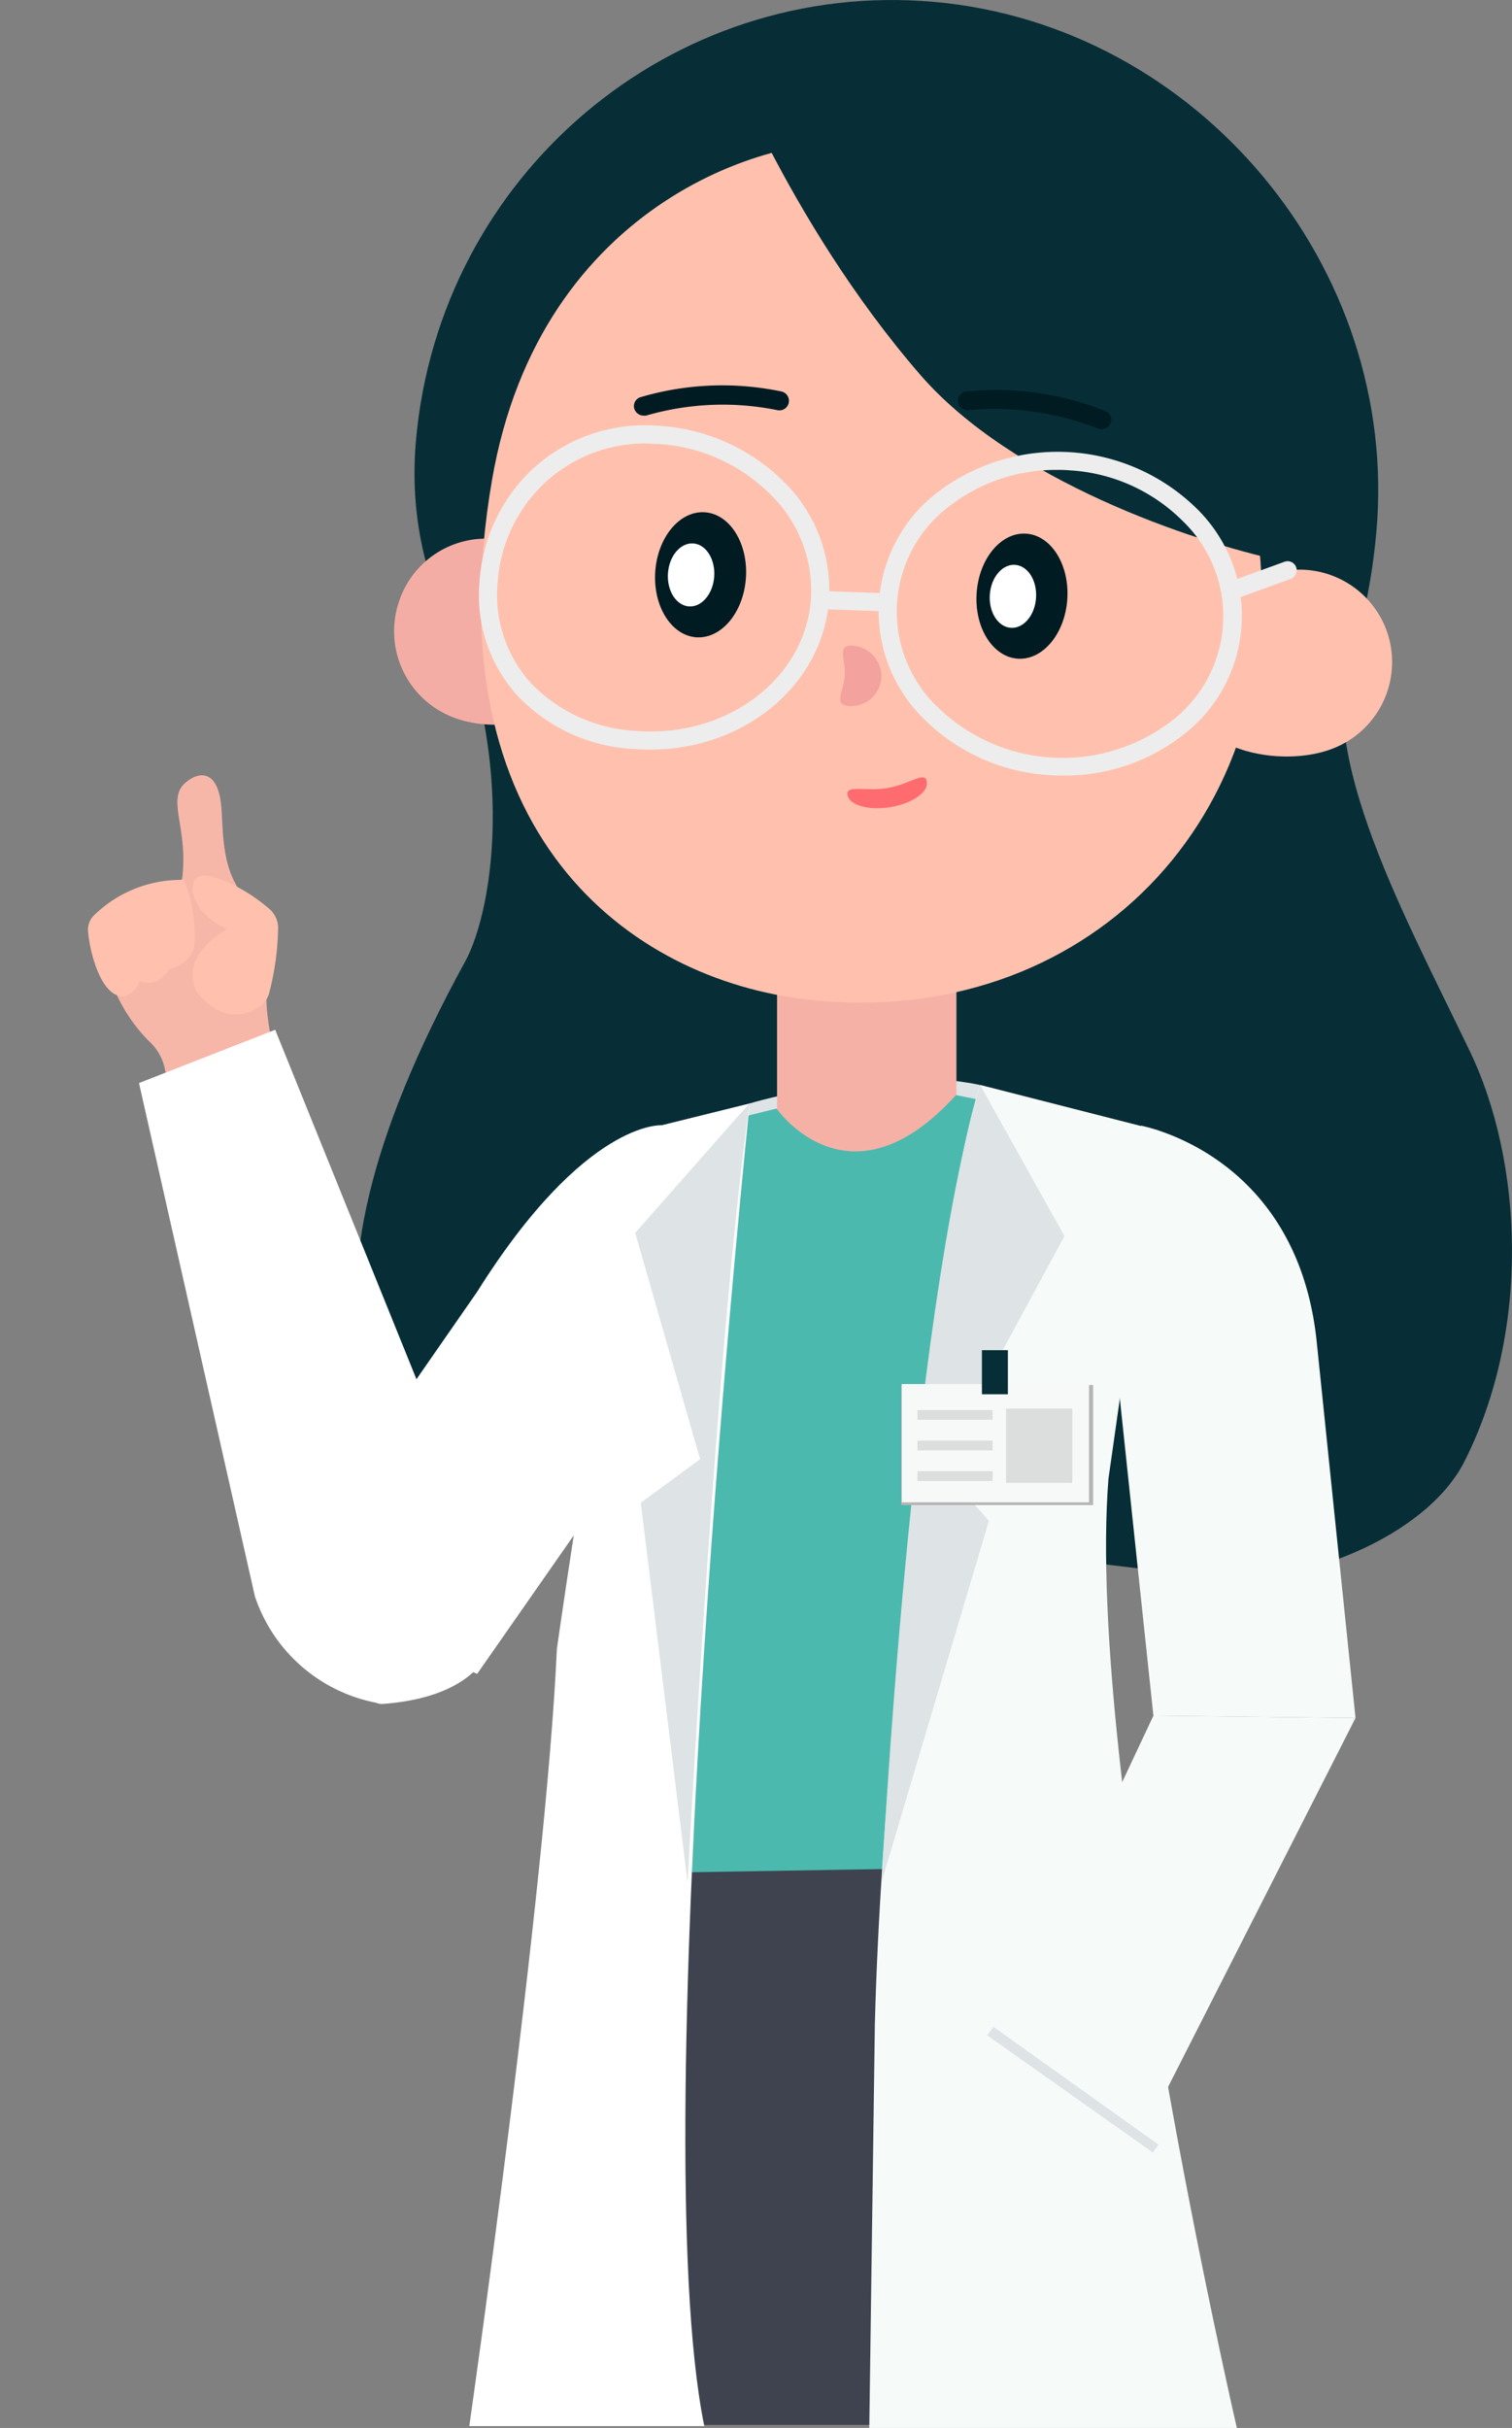 <svg xmlns="http://www.w3.org/2000/svg" width="155.589" height="249.684" viewBox="0 0 155.589 249.684">
  <rect x="0" y="0" width="155.589" height="249.684" fill="#808080" stroke="none"/>
  <g id="Grupo_1067046" data-name="Grupo 1067046" transform="translate(-8.91)">
    <g id="Grupo_1067003" data-name="Grupo 1067003" transform="translate(45.575 57.434)">
      <path id="Trazado_812650" data-name="Trazado 812650" d="M281.056,132s1.526,2.957,1.288,3.482c-4.865,11.113,4.483,27.95,11.733,43.022,5.485,11.352,6.344,28.713-.525,42.258-3.959,7.822-17.17,12.973-25.851,11.924L190.2,223.339c-7.345-.906-8.347-5.867-9.968-13.069-2.1-9.253.238-22.226,10.493-40.923,2.814-5.1,6.057-22.322-3.911-41.448Z" transform="translate(-179.524 -127.9)" fill="#072e37"/>
    </g>
    <g id="Grupo_1067004" data-name="Grupo 1067004" transform="translate(36.95 115.716)">
      <path id="Trazado_812651" data-name="Trazado 812651" d="M195.794,250.1s-7.87-.572-18.983,17.123L155.75,297.542l21.061,8.975,30.859-44.21Z" transform="translate(-155.75 -250.096)" fill="#fff"/>
    </g>
    <g id="Grupo_1067005" data-name="Grupo 1067005" transform="translate(84.721 110.941)">
      <path id="Trazado_812652" data-name="Trazado 812652" d="M262.935,242.62s13.546-4.054,23.657-1.908l.954,5.151L261.6,247.152Z" transform="translate(-261.6 -240.086)" fill="#dee3e5"/>
    </g>
    <g id="Grupo_1067006" data-name="Grupo 1067006" transform="translate(71.843 191.983)">
      <path id="Trazado_812653" data-name="Trazado 812653" d="M234.6,410h37.536v57.385H234.6Z" transform="translate(-234.6 -410)" fill="#3e434f"/>
    </g>
    <g id="Grupo_1067007" data-name="Grupo 1067007" transform="translate(88.871 97.832)">
      <path id="Trazado_812654" data-name="Trazado 812654" d="M270.3,212.6h18.458v23.848H270.3Z" transform="translate(-270.3 -212.6)" fill="#f5b1a6"/>
    </g>
    <g id="Grupo_1067008" data-name="Grupo 1067008" transform="translate(73.513 112.617)">
      <path id="Trazado_812655" data-name="Trazado 812655" d="M253.41,244.983s7.441,10.779,18.458-1.383c0,0,6.248,1.192,12.115,2.766l-.382,76.5-45.5.763s0-51.8,3.529-75.741Z" transform="translate(-238.1 -243.6)" fill="#4cb9af"/>
    </g>
    <g id="Grupo_1067009" data-name="Grupo 1067009" transform="translate(98.362 111.568)">
      <path id="Trazado_812656" data-name="Trazado 812656" d="M301.6,241.4s-4.722,13.069-8.776,63.244c-.906,11.113-1.765,22.178-2.051,33.339l-.572,41.532h37.823s-15.6-67.383-13.212-97.622l5.1-35.819Z" transform="translate(-290.2 -241.4)" fill="#f6faf8"/>
    </g>
    <g id="Grupo_1067010" data-name="Grupo 1067010" transform="translate(57.201 113.476)">
      <path id="Trazado_812657" data-name="Trazado 812657" d="M232.756,245.4s-10.97,105.015-4.674,136.017H203.9s7.917-55.268,9.014-79.927c0,0,6.3-44.739,10.207-53.705Z" transform="translate(-203.9 -245.4)" fill="#fff"/>
    </g>
    <g id="Grupo_1067011" data-name="Grupo 1067011" transform="translate(122.952 115.765)">
      <path id="Trazado_812658" data-name="Trazado 812658" d="M363.24,272.76l3.959,38.347-20.8-.238-4.483-42.354v-.1a34.336,34.336,0,0,1,3.243-18.22C345.163,250.248,361.379,253.062,363.24,272.76Z" transform="translate(-341.755 -250.2)" fill="#f6faf8"/>
    </g>
    <g id="Grupo_1067012" data-name="Grupo 1067012" transform="translate(99.65 111.568)">
      <path id="Trazado_812659" data-name="Trazado 812659" d="M303.012,241.4l8.681,15.549L298.91,280.558l5.008,5.676L292.9,323.293S295.809,265.82,303.012,241.4Z" transform="translate(-292.9 -241.4)" fill="#dee3e5"/>
    </g>
    <g id="Grupo_1067013" data-name="Grupo 1067013" transform="translate(74.276 113.428)">
      <path id="Trazado_812660" data-name="Trazado 812660" d="M251.481,245.3,239.7,258.655l6.677,23.276-6.105,4.483,4.817,39.063s3-56.615,6.391-80.176Z" transform="translate(-239.7 -245.3)" fill="#dee3e5"/>
    </g>
    <g id="Grupo_1067014" data-name="Grupo 1067014" transform="translate(51.563)">
      <path id="Trazado_812661" data-name="Trazado 812661" d="M291.058,62.2c-2.432,27.33-20.128,40.78-47.171,38.347S189.8,80.036,192.233,52.754c2.432-27.33,26.328-47.5,53.371-45.072S293.49,34.916,291.058,62.2Z" transform="translate(-192.08 -7.483)" fill="#072e37"/>
    </g>
    <g id="Grupo_1067015" data-name="Grupo 1067015" transform="translate(130.79 58.569)">
      <path id="Trazado_812662" data-name="Trazado 812662" d="M378.895,136.3a9.533,9.533,0,0,1-5.342,12.353c-4.865,1.955-12.973.572-14.929-4.34s3.053-11.447,7.918-13.355A9.533,9.533,0,0,1,378.895,136.3Z" transform="translate(-358.19 -130.28)" fill="#ffc1ae"/>
    </g>
    <g id="Grupo_1067016" data-name="Grupo 1067016" transform="translate(49.459 55.392)">
      <path id="Trazado_812663" data-name="Trazado 812663" d="M188.161,130.145a9.488,9.488,0,0,0,6.057,12.019c5.008,1.669,12.973-.191,14.643-5.151,1.669-5.008-3.673-11.256-8.681-12.878A9.406,9.406,0,0,0,188.161,130.145Z" transform="translate(-187.669 -123.62)" fill="#f4ada4"/>
    </g>
    <g id="Grupo_1067017" data-name="Grupo 1067017" transform="translate(58.392 14.632)">
      <path id="Trazado_812664" data-name="Trazado 812664" d="M286.337,78.435c3.768,29.381-18.029,51.082-46.312,47.886C221.8,124.27,201.3,109.342,207.544,72.9c4.96-28.808,29.333-35.963,38.729-34.579C279.707,43.378,282.569,49.436,286.337,78.435Z" transform="translate(-206.398 -38.161)" fill="#ffc1ae"/>
    </g>
    <g id="Grupo_1067018" data-name="Grupo 1067018" transform="translate(75.905 52.372)">
      <ellipse id="Elipse_8967" data-name="Elipse 8967" cx="6.441" cy="4.675" rx="6.441" ry="4.675" transform="matrix(0.067, -0.998, 0.998, 0.067, 0, 12.852)" fill="#001b22"/>
    </g>
    <g id="Grupo_1067019" data-name="Grupo 1067019" transform="translate(77.427 55.727)">
      <ellipse id="Elipse_8968" data-name="Elipse 8968" cx="3.244" cy="2.385" rx="3.244" ry="2.385" transform="matrix(0.067, -0.998, 0.998, 0.067, 0, 6.474)" fill="#fff"/>
    </g>
    <g id="Grupo_1067020" data-name="Grupo 1067020" transform="translate(108.976 54.571)">
      <ellipse id="Elipse_8969" data-name="Elipse 8969" cx="6.441" cy="4.675" rx="6.441" ry="4.675" transform="matrix(0.067, -0.998, 0.998, 0.067, 0, 12.852)" fill="#001b22"/>
    </g>
    <g id="Grupo_1067021" data-name="Grupo 1067021" transform="translate(110.546 57.929)">
      <ellipse id="Elipse_8970" data-name="Elipse 8970" cx="3.244" cy="2.385" rx="3.244" ry="2.385" transform="matrix(0.067, -0.998, 0.998, 0.067, 0, 6.474)" fill="#fff"/>
    </g>
    <g id="Grupo_1067022" data-name="Grupo 1067022" transform="translate(74.144 39.638)">
      <path id="Trazado_812665" data-name="Trazado 812665" d="M240.414,93.694a1.016,1.016,0,0,1-.954-.715.954.954,0,0,1,.668-1.192,29.727,29.727,0,0,1,14.5-.572.983.983,0,1,1-.477,1.908,28.258,28.258,0,0,0-13.5.572Z" transform="translate(-239.423 -90.588)" fill="#001b22"/>
    </g>
    <g id="Grupo_1067023" data-name="Grupo 1067023" transform="translate(95.372 66.391)">
      <path id="Trazado_812666" data-name="Trazado 812666" d="M288.161,149.981a3.1,3.1,0,0,1-3.291,2.909c-1.717-.1-.572-1.431-.477-3.148s-.859-3.2.858-3.052A3.159,3.159,0,0,1,288.161,149.981Z" transform="translate(-283.932 -146.68)" fill="#f3a29e"/>
    </g>
    <g id="Grupo_1067024" data-name="Grupo 1067024" transform="translate(82.766 3.633)">
      <path id="Trazado_812667" data-name="Trazado 812667" d="M257.5,15.1s6.964,18.887,20.843,34.913c9.444,10.875,27.9,17.123,37.155,19.126,0,.048,9.11-53.181-58-54.039Z" transform="translate(-257.5 -15.1)" fill="#072e37"/>
    </g>
    <g id="Grupo_1067029" data-name="Grupo 1067029" transform="translate(58.203 43.747)">
      <g id="Grupo_1067025" data-name="Grupo 1067025" transform="translate(0)">
        <path id="Trazado_812668" data-name="Trazado 812668" d="M223.648,132.542c-.477,0-.954,0-1.431-.048a17.733,17.733,0,0,1-12.162-5.39,15.336,15.336,0,0,1-4.006-11.781,17.441,17.441,0,0,1,5.58-11.733,17.089,17.089,0,0,1,12.878-4.34,19.957,19.957,0,0,1,12.83,5.723,15.583,15.583,0,0,1,4.674,12.162C241.39,125.865,233.33,132.542,223.648,132.542Zm-.429-31.479a15.132,15.132,0,0,0-10.3,3.911,15.441,15.441,0,0,0-5.008,10.445,13.508,13.508,0,0,0,3.529,10.4,16.168,16.168,0,0,0,10.922,4.817,12.5,12.5,0,0,0,1.336.048c8.681,0,15.93-5.914,16.455-13.641A13.788,13.788,0,0,0,236,106.309a17.9,17.9,0,0,0-11.59-5.2C223.981,101.111,223.6,101.063,223.218,101.063Z" transform="translate(-206 -99.205)" fill="#ededed"/>
      </g>
      <g id="Grupo_1067026" data-name="Grupo 1067026" transform="translate(41.119 2.715)">
        <path id="Trazado_812669" data-name="Trazado 812669" d="M311.237,138.19c-.477,0-.954,0-1.479-.048a19.958,19.958,0,0,1-12.83-5.723,15.43,15.43,0,0,1,1.622-23.562,20.443,20.443,0,0,1,26.328,1.812,15.43,15.43,0,0,1-1.622,23.562A19.756,19.756,0,0,1,311.237,138.19Zm-.668-31.431a17.818,17.818,0,0,0-10.875,3.577,13.576,13.576,0,0,0-1.431,20.8,18.451,18.451,0,0,0,23.8,1.669,13.576,13.576,0,0,0,1.431-20.8,17.9,17.9,0,0,0-11.59-5.2A12.5,12.5,0,0,0,310.569,106.759Z" transform="translate(-292.212 -104.897)" fill="#ededed"/>
      </g>
      <g id="Grupo_1067027" data-name="Grupo 1067027" transform="translate(35.015 17.026)">
        <path id="Trazado_812670" data-name="Trazado 812670" d="M0,0H1.859V7.009H0Z" transform="matrix(0.035, -0.999, 0.999, 0.035, 0, 1.858)" fill="#ededed"/>
      </g>
      <g id="Grupo_1067028" data-name="Grupo 1067028" transform="translate(76.492 13.96)">
        <path id="Trazado_812671" data-name="Trazado 812671" d="M367.293,132.446a.873.873,0,0,1-.858-.62.939.939,0,0,1,.572-1.192l5.771-2.1a.935.935,0,0,1,.62,1.765l-5.771,2.1C367.531,132.4,367.436,132.446,367.293,132.446Z" transform="translate(-366.375 -128.475)" fill="#ededed"/>
      </g>
    </g>
    <g id="Grupo_1067030" data-name="Grupo 1067030" transform="translate(107.457 40.096)">
      <path id="Trazado_812672" data-name="Trazado 812672" d="M324.117,95.58a1.05,1.05,0,0,1-.382-.048,29.3,29.3,0,0,0-13.355-1.908.965.965,0,0,1-.286-1.908,30.438,30.438,0,0,1,14.356,2,.93.93,0,0,1,.525,1.288A.851.851,0,0,1,324.117,95.58Z" transform="translate(-309.269 -91.549)" fill="#001b22"/>
    </g>
    <g id="Grupo_1067031" data-name="Grupo 1067031" transform="translate(96.108 79.942)">
      <path id="Trazado_812673" data-name="Trazado 812673" d="M289.922,178.148c-2.242.382-4.245-.191-4.436-1.24-.191-1.1,1.86-.334,4.1-.715s3.863-1.765,4.054-.715C293.881,176.574,292.212,177.766,289.922,178.148Z" transform="translate(-285.474 -175.091)" fill="#fe6c70"/>
    </g>
    <g id="Grupo_1067032" data-name="Grupo 1067032" transform="translate(112.051 176.434)">
      <path id="Trazado_812674" data-name="Trazado 812674" d="M334.449,377.4,318.9,410.453l14.452,10.255,21.892-43.069Z" transform="translate(-318.9 -377.4)" fill="#f6faf8"/>
    </g>
    <g id="Grupo_1067033" data-name="Grupo 1067033" transform="translate(110.477 208.438)">
      <path id="Trazado_812675" data-name="Trazado 812675" d="M316.268,444.5l16.98,12.115-.572.811L315.6,445.359Z" transform="translate(-315.6 -444.5)" fill="#dee3e5"/>
    </g>
    <g id="Grupo_1067084" data-name="Grupo 1067084" transform="matrix(0.966, 0.259, -0.259, 0.966, 22.666, 77.795)">
      <g id="Grupo_1067002" data-name="Grupo 1067002" transform="translate(1.807 0)">
        <path id="Trazado_812649" data-name="Trazado 812649" d="M22.25,29.191A32.359,32.359,0,0,1,18.2,21.655c-1.335-3.72-1.431-8.2-5.008-10.493C9.9,9.064,9.134,5.1,8.228,2.625,6.844-1.143,4.889-.189,3.935,1.385,2.695,3.531,5.6,5.773,6.272,10.924c0,0-9.587,6.439-5.056,10.875a17,17,0,0,0,6.057,6.057,5.274,5.274,0,0,1,2.337,2.337l.715,1.431Z" transform="translate(0)" fill="#f6b7a9"/>
      </g>
      <g id="Grupo_1067034" data-name="Grupo 1067034" transform="translate(9.224 23.372)">
        <path id="Trazado_812676" data-name="Trazado 812676" d="M12.115,0,45.692,44.5c6.63,7.774,6.582,15.549-4.96,19.6a1.532,1.532,0,0,1-.668.048,16.439,16.439,0,0,1-14.881-7.345L0,8.919Z" fill="#fff"/>
      </g>
      <g id="Grupo_1067035" data-name="Grupo 1067035" transform="translate(0 10.924)">
        <path id="Trazado_812677" data-name="Trazado 812677" d="M8.27,0A12.791,12.791,0,0,0,.258,5.962,2.058,2.058,0,0,0,.114,7.631C.83,9.682,3.262,14.023,5.5,13.116a2.252,2.252,0,0,0,1.049-1.908s1.86.477,2.671-2a3.2,3.2,0,0,0,1.86-2.766A14.556,14.556,0,0,0,8.27,0Z" transform="translate(0 0)" fill="#ffc1ae"/>
      </g>
      <g id="Grupo_1067036" data-name="Grupo 1067036" transform="translate(9.3 9.857)">
        <path id="Trazado_812678" data-name="Trazado 812678" d="M10.465,10.033A28.563,28.563,0,0,0,9.606,3.26,2.657,2.657,0,0,0,8.08,1.591,17.614,17.614,0,0,0,3.31.113C1.784-.078-.219-.221.019,1.4c.1.811,1.145,2.862,4.579,3.386,0,0-4.245,3.959-1.335,7.059,0,0,3.482,3.053,6.534-.1A2.588,2.588,0,0,0,10.465,10.033Z" transform="translate(0 0)" fill="#ffc1ae"/>
      </g>
    </g>
    <g id="Grupo_1067045" data-name="Grupo 1067045" transform="translate(101.653 138.85)">
      <g id="Grupo_1067037" data-name="Grupo 1067037" transform="translate(0 3.577)">
        <path id="Trazado_812679" data-name="Trazado 812679" d="M297.1,306.1h19.746v12.353H297.1Z" transform="translate(-297.1 -306.1)" fill="#b5b5b6"/>
      </g>
      <g id="Grupo_1067038" data-name="Grupo 1067038" transform="translate(0.048 3.482)">
        <path id="Trazado_812680" data-name="Trazado 812680" d="M297.2,305.9h19.269v12.162H297.2Z" transform="translate(-297.2 -305.9)" fill="#f7f8f8"/>
      </g>
      <g id="Grupo_1067042" data-name="Grupo 1067042" transform="translate(1.669 6.153)">
        <g id="Grupo_1067039" data-name="Grupo 1067039" transform="translate(0 6.296)">
          <path id="Trazado_812681" data-name="Trazado 812681" d="M300.6,324.7h7.727v1H300.6Z" transform="translate(-300.6 -324.7)" fill="#dcdddd"/>
        </g>
        <g id="Grupo_1067040" data-name="Grupo 1067040" transform="translate(0 3.148)">
          <path id="Trazado_812682" data-name="Trazado 812682" d="M300.6,318.1h7.727v1H300.6Z" transform="translate(-300.6 -318.1)" fill="#dcdddd"/>
        </g>
        <g id="Grupo_1067041" data-name="Grupo 1067041" transform="translate(0)">
          <path id="Trazado_812683" data-name="Trazado 812683" d="M300.6,311.5h7.727v1H300.6Z" transform="translate(-300.6 -311.5)" fill="#dcdddd"/>
        </g>
      </g>
      <g id="Grupo_1067043" data-name="Grupo 1067043" transform="translate(8.299)">
        <path id="Trazado_812684" data-name="Trazado 812684" d="M314.5,298.6h2.671v4.531H314.5Z" transform="translate(-314.5 -298.6)" fill="#072e37"/>
      </g>
      <g id="Grupo_1067044" data-name="Grupo 1067044" transform="translate(10.779 6.01)">
        <path id="Trazado_812685" data-name="Trazado 812685" d="M319.7,311.2h6.82v7.631H319.7Z" transform="translate(-319.7 -311.2)" fill="#dcdddd"/>
      </g>
    </g>
  </g>
</svg>
